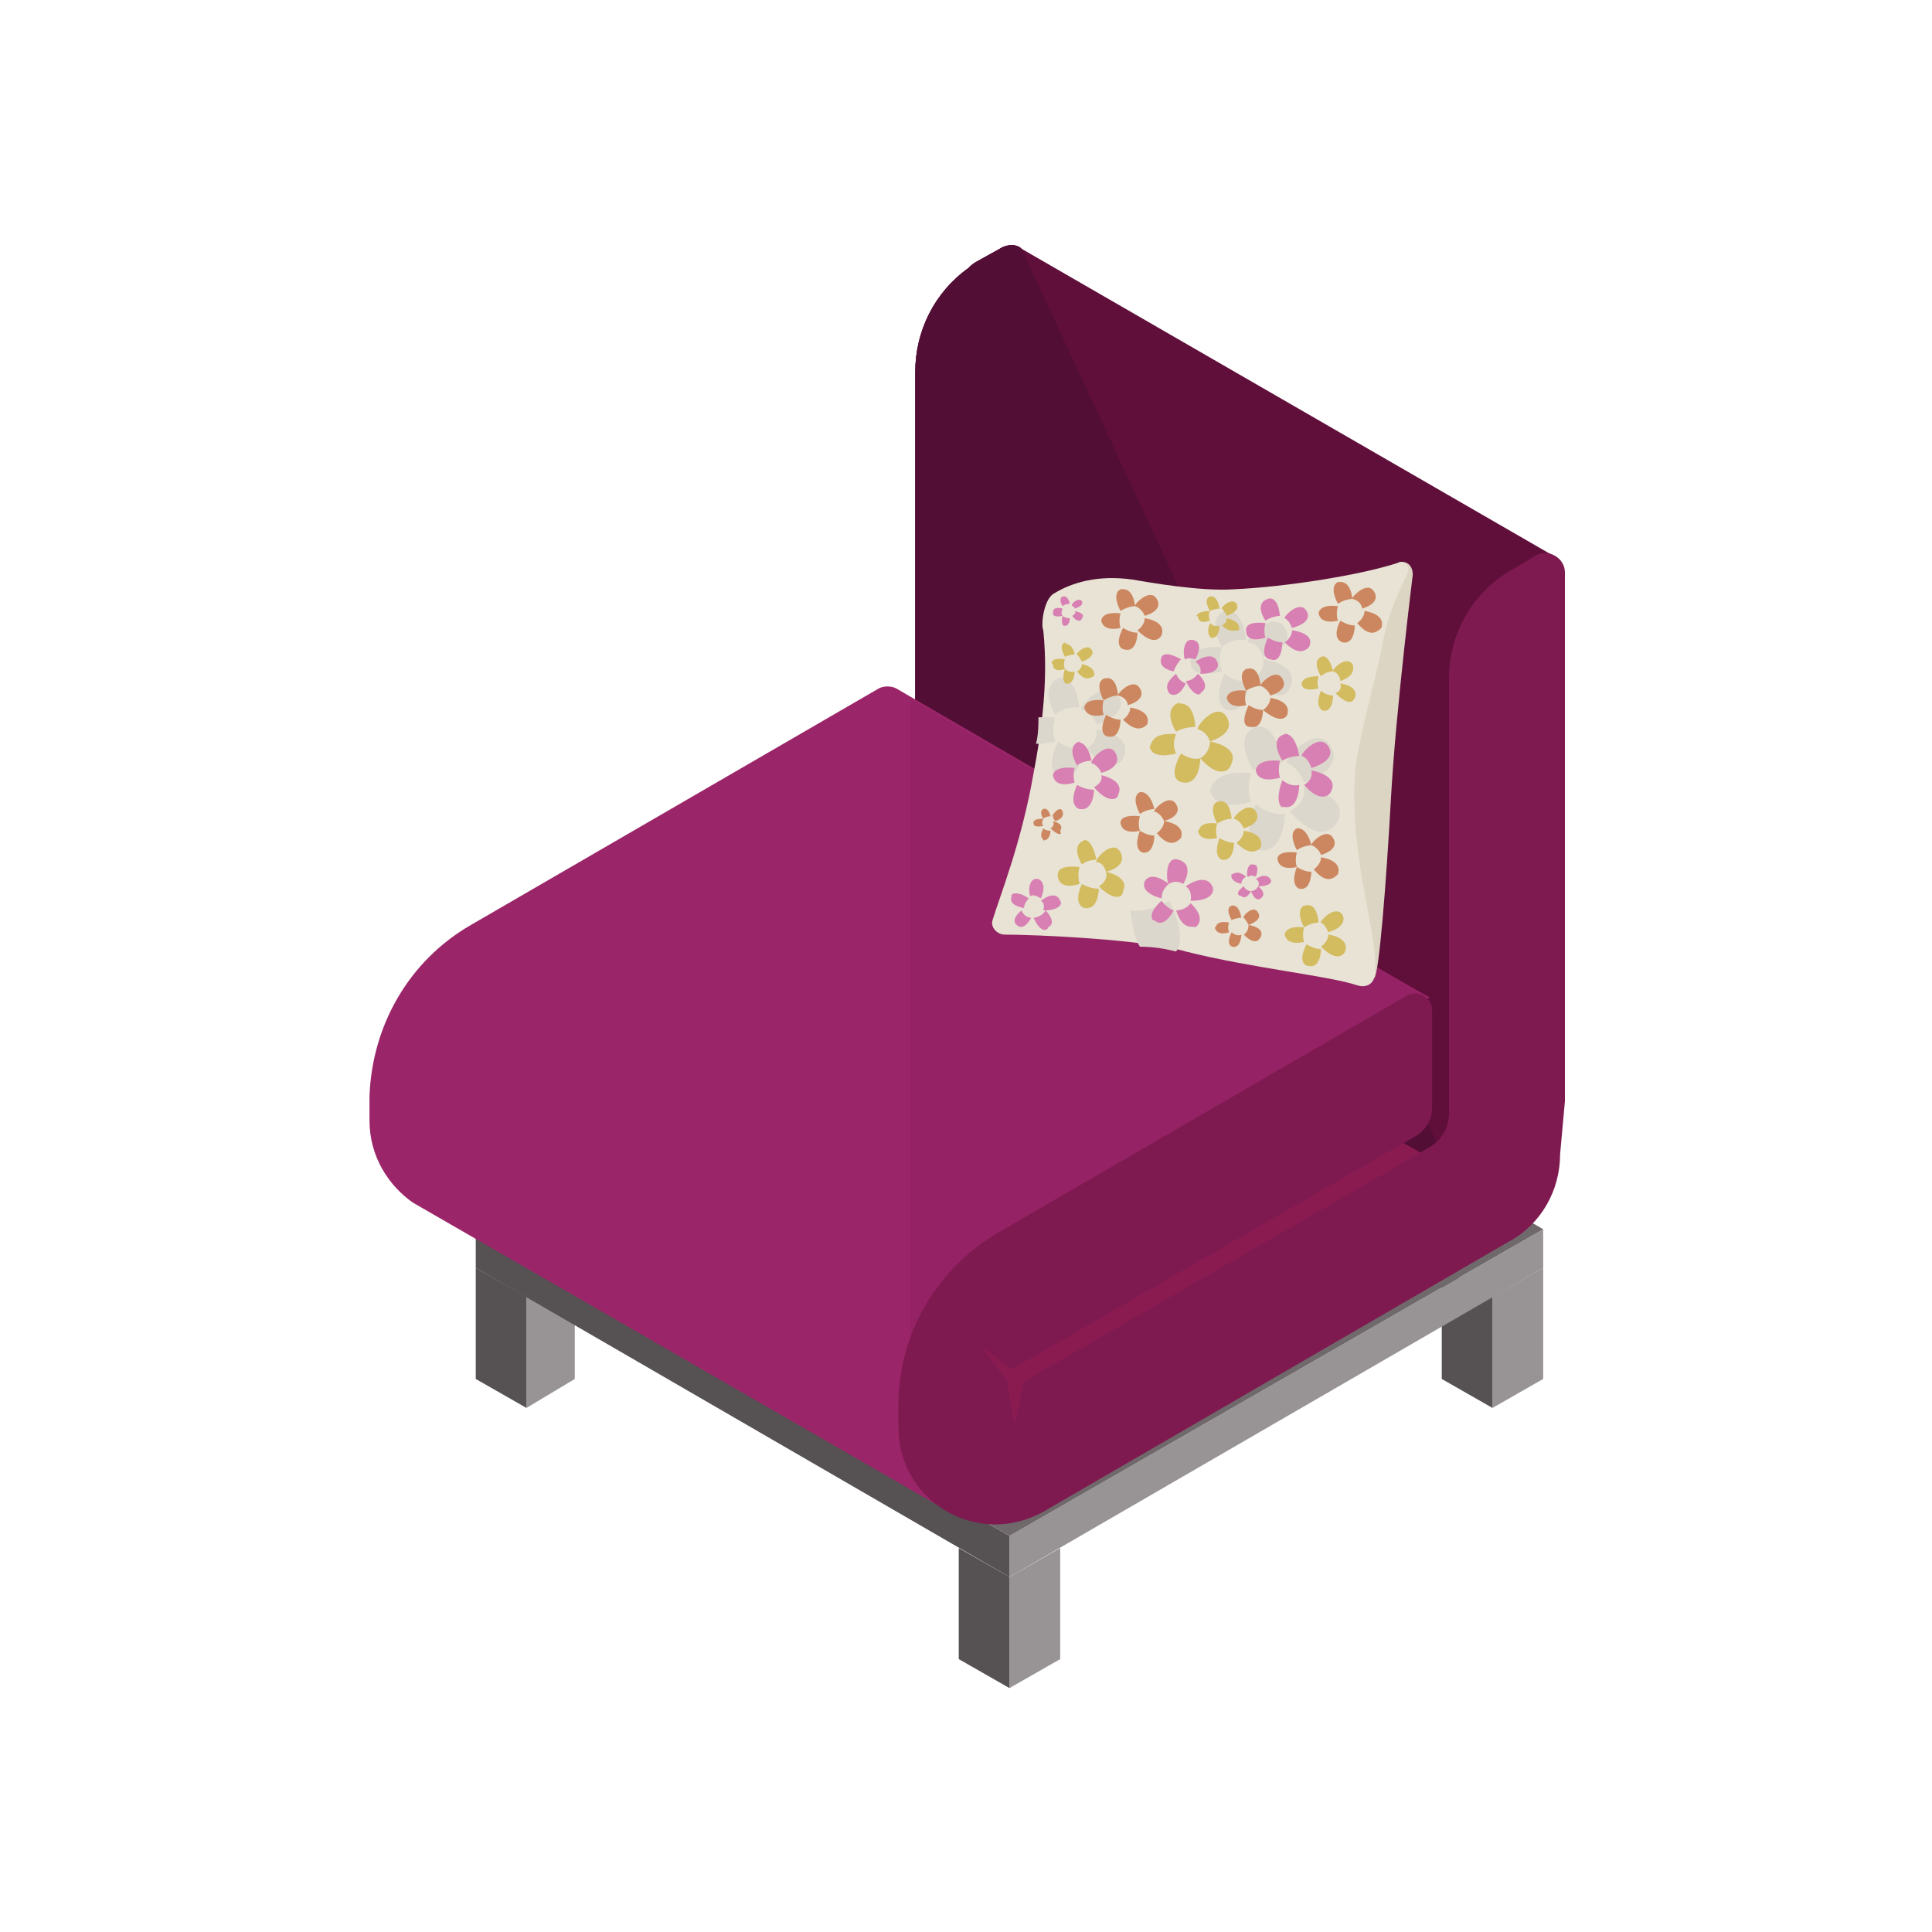 <?xml version="1.0" encoding="utf-8"?>
<!-- Generator: Adobe Illustrator 21.0.0, SVG Export Plug-In . SVG Version: 6.00 Build 0)  -->
<svg version="1.1" id="Layer_1" xmlns="http://www.w3.org/2000/svg" xmlns:xlink="http://www.w3.org/1999/xlink" x="0px" y="0px"
	 viewBox="0 0 80 80" style="enable-background:new 0 0 80 80;" xml:space="preserve">
<style type="text/css">
	.st0{fill:#989495;}
	.st1{fill:#565152;}
	.st2{fill:#70696B;}
	.st3{fill:#8A1B51;}
	.st4{fill:#600F3A;}
	.st5{fill:#530E35;}
	.st6{fill:#9B2569;}
	.st7{opacity:0.1;fill:#530E35;}
	.st8{fill:#7F1A51;}
	.st9{fill:#DCD7CC;}
	.st10{fill:#DDD5C3;}
	.st11{fill:#E8E3D4;}
	.st12{fill:#D87FB3;}
	.st13{fill:#D3BB60;}
	.st14{fill:#CD8760;}
</style>
<g id="XMLID_36311_">
	<g id="XMLID_36641_">
		<g id="XMLID_36651_">
			<polygon id="XMLID_36654_" class="st0" points="63.9,52.5 63.9,57.1 61.8,58.3 61.8,53.7 			"/>
			<polygon id="XMLID_36652_" class="st1" points="59.7,52.5 61.8,53.7 61.8,58.3 59.7,57.1 			"/>
		</g>
		<polygon id="XMLID_36650_" class="st0" points="63.9,50.9 63.9,52.5 41.8,65.3 41.8,63.6 		"/>
		<g id="XMLID_36647_">
			<polygon id="XMLID_36649_" class="st0" points="23.8,52.5 23.8,57.1 21.8,58.3 21.8,53.7 			"/>
			<polygon id="XMLID_36648_" class="st1" points="19.7,52.5 21.8,53.7 21.8,58.3 19.7,57.1 			"/>
		</g>
		<polygon id="XMLID_36643_" class="st1" points="19.7,50.9 41.8,63.6 41.8,65.3 19.7,52.5 		"/>
		<polygon id="XMLID_36642_" class="st2" points="41.8,38.1 63.9,50.9 41.8,63.6 19.7,50.9 		"/>
	</g>
	<g id="XMLID_36637_">
		<polygon id="XMLID_36639_" class="st0" points="43.9,64.1 43.9,68.7 41.8,69.9 41.8,65.3 		"/>
		<polygon id="XMLID_36638_" class="st1" points="39.7,64.1 41.8,65.3 41.8,69.9 39.7,68.7 		"/>
	</g>
	<polygon id="XMLID_36636_" class="st3" points="59,44.9 59,49.8 40.5,60.4 40.5,55.5 	"/>
	<path id="XMLID_36635_" class="st4" d="M42.3,10.3c-0.2-0.2-0.6-0.2-0.9,0l-0.9,0.5c-0.2,0.1-0.3,0.2-0.4,0.3
		c-1.4,1-2.2,2.6-2.2,4.3v20.3L60,48.4L64.3,23L42.3,10.3z"/>
	<path id="XMLID_42180_" class="st4" d="M42.3,10.3c-0.2-0.2-0.6-0.2-0.9,0l-0.9,0.5c-0.2,0.1-0.3,0.2-0.4,0.3
		c-1.4,1-2.2,2.6-2.2,4.3v20.3L60,48.4"/>
	<path id="XMLID_42179_" class="st5" d="M42.3,10.3c-0.2-0.2-0.6-0.2-0.9,0l-0.9,0.5c-0.2,0.1-0.3,0.2-0.4,0.3
		c-1.4,1-2.2,2.6-2.2,4.3v20.3L60,48.4"/>
	<path id="XMLID_36634_" class="st6" d="M37.1,28.5c-0.2-0.1-0.5-0.1-0.7,0l-16.9,9.8c-2.6,1.5-4.1,4.2-4.2,7.1c0,0,0,1,0,1
		c0,1.5,0.8,2.7,1.8,3.4l0,0l22.2,12.8c0,0-0.3-9.1,2.3-10.6l17.6-10.7C59.1,41.3,37.1,28.5,37.1,28.5z"/>
	<path class="st7" d="M37.8,29c3.9,2.3,21.3,12.3,21.3,12.3L41.5,52c-0.9,0.5-1.4,1.9-1.8,3.5h-2V29z"/>
	<path id="XMLID_36630_" class="st8" d="M64.8,45.6V23.7c0-0.6-0.7-1-1.2-0.7l-1,0.6c-1.6,0.9-2.6,2.6-2.6,4.5v18
		c0,0.6-0.3,1.1-0.8,1.4l-16.8,9.7L42,59l-0.3-1.8l-1-1.4l1.2,0.9l16.8-9.7c0.4-0.3,0.6-0.7,0.6-1.1v-4.1c0-0.5-0.6-0.8-1-0.6
		l-16.9,9.8c-2.6,1.5-4.2,4.2-4.2,7.2v0.9c0,3.1,3.3,5,6,3.5l19.3-11.2c1.3-0.7,2.1-2.1,2.1-3.6L64.8,45.6L64.8,45.6z"/>
	<g id="XMLID_36624_">
		<path id="XMLID_36629_" class="st9" d="M48.6,34.8c0,0,1.3-1.4,0.2-2c-1.1-0.6-1.5,1.8-1.3,1.7C48.1,34.3,48.6,34.8,48.6,34.8z"/>
		<path id="XMLID_36628_" class="st9" d="M48.8,36.2c0,0,0.4-0.7-0.1-1.3c0,0,2-0.8,2.1,0.5C50.9,36,50.4,36.7,48.8,36.2z"/>
		<path id="XMLID_36627_" class="st9" d="M47.3,34.5c0,0-0.7,0.3-0.9,1c0,0-1.7-0.8-0.9-1.7C45.4,33.8,46,33,47.3,34.5z"/>
		<path id="XMLID_36625_" class="st9" d="M46.4,35.7c0,0,0.1,0.7,0.7,1.1c0,0-1.1,1.4-1.8,0.5C45.3,37.2,44.7,36.5,46.4,35.7z"/>
	</g>
	<g id="XMLID_36315_">
		<g id="XMLID_36621_">
			<path id="XMLID_36623_" class="st10" d="M56.9,40.5c-0.6,0.4-1.4-3.7-1.1-8.5c0.1-1.6-0.2-3.4,0.1-5.2c0.3-1.9,2-3.5,2-3.5
				c0.2-0.1,0.6,0,0.6,0.5c0,0-0.7,5.6-0.9,9.2C57.4,36.6,57.1,40.4,56.9,40.5z"/>
			<path id="XMLID_36622_" class="st11" d="M41.1,38.1c-0.1,0.3,0.2,0.6,0.5,0.6c1.3,0,5.8,0.2,7.5,0.7c2.8,0.7,5.9,1,7.1,1.4
				c0.3,0.1,0.6,0,0.7-0.3c0.3-1.6-1-4.5-0.8-8.4c0.1-1.4,0.9-4.1,1.1-5.2c0.3-1.7,0.8-2.5,1.1-3.2c0.1-0.3-0.2-0.5-0.4-0.4
				c-1.5,0.5-4.6,1-6.8,1.1c-1.4,0.1-3.6-0.3-4.2-0.4c-1.4-0.2-2.5,0.1-3.3,0.6c-0.4,0.3-0.5,1.3-0.4,1.5c0.1,1,0.2,2.8-0.4,5.9
				C42.3,34.9,41.4,37.1,41.1,38.1z"/>
		</g>
		<g id="XMLID_36317_">
			<g id="XMLID_36611_">
				<path id="XMLID_36620_" class="st9" d="M54,32.4c0,0,1.7-0.5,1.1-1.5c-0.6-1-2,0.6-1.8,0.7C53.8,31.8,54,32.4,54,32.4z"/>
				<path id="XMLID_36616_" class="st9" d="M53.4,33.6c0,0,0.7-0.3,0.6-1c0,0,1.9,0.3,1.4,1.4C55.1,34.5,54.5,34.8,53.4,33.6z"/>
				<path id="XMLID_36615_" class="st9" d="M52,33.3c0,0,0.6,0.5,1.2,0.4c0,0,0,1.7-1.1,1.5C52.2,35.2,51.3,35,52,33.3z"/>
				<path id="XMLID_36614_" class="st9" d="M53.1,31.6c0,0-0.7-0.1-1.2,0.3c0,0-0.9-1.4,0.1-1.8C52,30.1,52.8,29.8,53.1,31.6z"/>
				<path id="XMLID_36612_" class="st9" d="M51.8,32c0,0-0.2,0.6,0,1.2c0,0-1.5,0.5-1.7-0.5C50.2,32.7,50.1,31.9,51.8,32z"/>
			</g>
			<g id="XMLID_36602_">
				<path id="XMLID_36610_" class="st9" d="M52.3,27.2c0,0,1.4-0.4,0.9-1.2c-0.5-0.8-1.7,0.5-1.5,0.6C52.2,26.7,52.3,27.2,52.3,27.2
					z"/>
				<path id="XMLID_36609_" class="st9" d="M51.9,28.1c0,0,0.5-0.3,0.4-0.8c0,0,1.6,0.2,1.1,1.2C53.3,28.8,52.8,29.1,51.9,28.1z"/>
				<path id="XMLID_36608_" class="st9" d="M50.7,27.9c0,0,0.5,0.4,1,0.3c0,0,0,1.4-0.9,1.2C50.9,29.4,50.1,29.3,50.7,27.9z"/>
				<path id="XMLID_36607_" class="st9" d="M51.6,26.5c0,0-0.6-0.1-1,0.3c0,0-0.7-1.1,0.1-1.5C50.7,25.3,51.4,25,51.6,26.5z"/>
				<path id="XMLID_36603_" class="st9" d="M50.6,26.8c0,0-0.2,0.5,0,1c0,0-1.3,0.4-1.3-0.4C49.3,27.4,49.2,26.7,50.6,26.8z"/>
			</g>
			<g id="XMLID_36593_">
				<path id="XMLID_36601_" class="st9" d="M45.4,30c0,0,1.4-0.4,0.9-1.2c-0.5-0.8-1.7,0.5-1.5,0.6C45.3,29.5,45.4,30,45.4,30z"/>
				<path id="XMLID_36600_" class="st9" d="M45,31c0,0,0.5-0.3,0.4-0.8c0,0,1.6,0.2,1.1,1.2C46.4,31.7,45.8,31.9,45,31z"/>
				<path id="XMLID_36598_" class="st9" d="M43.8,30.7c0,0,0.5,0.4,1,0.3c0,0,0,1.4-0.9,1.2C43.9,32.2,43.2,32.1,43.8,30.7z"/>
				<path id="XMLID_36597_" class="st9" d="M44.7,29.3c0,0-0.6-0.1-1,0.3c0,0-0.7-1.1,0.1-1.5C43.8,28.1,44.5,27.8,44.7,29.3z"/>
				<g id="XMLID_36594_">
					<path id="XMLID_36596_" class="st9" d="M48.4,37.3c0,0,0.8,1.4,0.3,2.1c-0.4-0.1-0.9-0.2-1.5-0.2c-0.2-0.3-0.3-0.8-0.4-1.5
						C46.8,37.7,47.7,37.8,48.4,37.3z"/>
					<path id="XMLID_36595_" class="st9" d="M43.7,29.7c0,0-0.2,0.5,0,1c0,0-0.4,0.1-0.8,0.1c0.1-0.4,0.1-0.8,0.1-1.1
						C43.2,29.7,43.4,29.7,43.7,29.7z"/>
				</g>
			</g>
			<g id="XMLID_36583_">
				<path id="XMLID_36589_" class="st12" d="M53.5,26c0,0,0.9-0.2,0.6-0.7c-0.3-0.5-1,0.3-0.9,0.3C53.4,25.7,53.5,26,53.5,26z"/>
				<path id="XMLID_36588_" class="st12" d="M53.2,26.6c0,0,0.3-0.2,0.3-0.5c0,0,1,0.1,0.7,0.7C54,27,53.7,27.1,53.2,26.6z"/>
				<path id="XMLID_36587_" class="st12" d="M52.5,26.4c0,0,0.3,0.2,0.6,0.2c0,0,0,0.9-0.5,0.7C52.6,27.3,52.1,27.3,52.5,26.4z"/>
				<path id="XMLID_36585_" class="st12" d="M53,25.5c0,0-0.3,0-0.6,0.2c0,0-0.5-0.7,0.1-0.9C52.5,24.8,52.9,24.6,53,25.5z"/>
				<path id="XMLID_36584_" class="st12" d="M52.4,25.8c0,0-0.1,0.3,0,0.6c0,0-0.8,0.3-0.8-0.3C51.6,26.1,51.5,25.7,52.4,25.8z"/>
			</g>
			<g id="XMLID_36574_">
				<path id="XMLID_36582_" class="st12" d="M49.5,27.3c0,0,0.4-0.7-0.1-0.8c-0.5-0.1-0.4,0.9-0.3,0.8
					C49.2,27.2,49.5,27.3,49.5,27.3z"/>
				<path id="XMLID_36581_" class="st12" d="M49.7,27.9c0,0,0.1-0.3-0.2-0.5c0,0,0.7-0.5,0.9,0C50.5,27.6,50.4,27.9,49.7,27.9z"/>
				<path id="XMLID_36580_" class="st12" d="M49.1,28.2c0,0,0.3,0,0.5-0.3c0,0,0.6,0.5,0.1,0.8C49.8,28.7,49.5,29,49.1,28.2z"/>
				<path id="XMLID_36576_" class="st12" d="M48.9,27.3c0,0-0.2,0.2-0.3,0.5c0,0-0.7-0.1-0.5-0.6C48.1,27.2,48.2,26.9,48.9,27.3z"/>
				<path id="XMLID_36575_" class="st12" d="M48.7,27.9c0,0,0.1,0.3,0.4,0.4c0,0-0.3,0.7-0.7,0.4C48.4,28.6,48.1,28.4,48.7,27.9z"/>
			</g>
			<g id="XMLID_36564_">
				<path id="XMLID_36573_" class="st12" d="M49,36.6c0,0,0.5-0.8-0.2-1c-0.6-0.2-0.5,1-0.4,1C48.7,36.4,49,36.6,49,36.6z"/>
				<path id="XMLID_36572_" class="st12" d="M49.3,37.3c0,0,0.1-0.4-0.2-0.6c0,0,0.8-0.6,1.1,0C50.3,36.9,50.2,37.3,49.3,37.3z"/>
				<path id="XMLID_36571_" class="st12" d="M48.7,37.7c0,0,0.4,0,0.6-0.3c0,0,0.7,0.6,0.2,1C49.4,38.3,49,38.6,48.7,37.7z"/>
				<path id="XMLID_36569_" class="st12" d="M48.4,36.6c0,0-0.3,0.2-0.3,0.6c0,0-0.9-0.2-0.7-0.7C47.4,36.5,47.6,36,48.4,36.6z"/>
				<path id="XMLID_36568_" class="st12" d="M48.1,37.3c0,0,0.2,0.3,0.5,0.4c0,0-0.4,0.8-0.8,0.4C47.8,38.2,47.4,37.9,48.1,37.3z"/>
			</g>
			<g id="XMLID_36554_">
				<path id="XMLID_36563_" class="st12" d="M43.1,37.2c0,0,0.3-0.6-0.1-0.8c-0.5-0.1-0.4,0.8-0.3,0.7C42.8,37,43.1,37.2,43.1,37.2z
					"/>
				<path id="XMLID_36562_" class="st12" d="M43.2,37.7c0,0,0.1-0.3-0.1-0.4c0,0,0.6-0.5,0.8,0C44,37.4,43.9,37.7,43.2,37.7z"/>
				<path id="XMLID_36560_" class="st12" d="M42.8,38c0,0,0.3,0,0.5-0.3c0,0,0.5,0.5,0.1,0.7C43.4,38.5,43.1,38.7,42.8,38z"/>
				<path id="XMLID_36559_" class="st12" d="M42.6,37.2c0,0-0.2,0.2-0.2,0.4c0,0-0.7-0.1-0.5-0.5C41.8,37.1,42,36.8,42.6,37.2z"/>
				<path id="XMLID_36555_" class="st12" d="M42.3,37.7c0,0,0.1,0.3,0.4,0.3c0,0-0.3,0.6-0.6,0.3C42.1,38.3,41.8,38.1,42.3,37.7z"/>
			</g>
			<g id="XMLID_36547_">
				<path id="XMLID_36553_" class="st13" d="M50.1,30.7c0,0,1.1-0.3,0.7-1c-0.4-0.7-1.3,0.4-1.2,0.5C50,30.3,50.1,30.7,50.1,30.7z"
					/>
				<path id="XMLID_36552_" class="st13" d="M49.7,31.4c0,0,0.4-0.2,0.4-0.7c0,0,1.2,0.2,0.9,0.9C50.9,32,50.4,32.2,49.7,31.4z"/>
				<path id="XMLID_36550_" class="st13" d="M48.9,31.2c0,0,0.4,0.3,0.8,0.2c0,0,0,1.1-0.7,1C48.9,32.4,48.3,32.3,48.9,31.2z"/>
				<path id="XMLID_36549_" class="st13" d="M49.5,30.1c0,0-0.5,0-0.8,0.2c0,0-0.6-0.9,0.1-1.2C48.8,29.2,49.4,28.9,49.5,30.1z"/>
				<path id="XMLID_36548_" class="st13" d="M48.7,30.4c0,0-0.2,0.4,0,0.8c0,0-1,0.3-1.1-0.3C47.7,30.9,47.6,30.3,48.7,30.4z"/>
			</g>
			<g id="XMLID_36537_">
				<path id="XMLID_36546_" class="st13" d="M55,38.6c0,0,0.8-0.2,0.6-0.7c-0.3-0.5-1,0.3-0.9,0.3C54.9,38.3,55,38.6,55,38.6z"/>
				<path id="XMLID_36545_" class="st13" d="M54.7,39.2c0,0,0.3-0.2,0.3-0.5c0,0,0.9,0.1,0.7,0.7C55.6,39.6,55.3,39.8,54.7,39.2z"/>
				<path id="XMLID_36541_" class="st13" d="M54.1,39.1c0,0,0.3,0.2,0.6,0.2c0,0,0,0.8-0.5,0.7C54.1,40,53.7,39.9,54.1,39.1z"/>
				<path id="XMLID_36540_" class="st13" d="M54.6,38.2c0,0-0.3,0-0.6,0.2c0,0-0.4-0.7,0-0.9C54.1,37.5,54.5,37.3,54.6,38.2z"/>
				<path id="XMLID_36539_" class="st13" d="M54,38.4c0,0-0.1,0.3,0,0.6c0,0-0.7,0.2-0.8-0.3C53.2,38.8,53.1,38.3,54,38.4z"/>
			</g>
			<g id="XMLID_36528_">
				<path id="XMLID_36536_" class="st12" d="M54.3,31.8c0,0,1.1-0.3,0.7-0.9c-0.4-0.6-1.2,0.4-1.1,0.4
					C54.2,31.4,54.3,31.8,54.3,31.8z"/>
				<path id="XMLID_36535_" class="st12" d="M54,32.5c0,0,0.4-0.2,0.3-0.6c0,0,1.2,0.2,0.8,0.9C55,33,54.6,33.2,54,32.5z"/>
				<path id="XMLID_36534_" class="st12" d="M53.1,32.3c0,0,0.3,0.3,0.7,0.2c0,0,0,1.1-0.7,0.9C53.2,33.5,52.7,33.4,53.1,32.3z"/>
				<path id="XMLID_36533_" class="st12" d="M53.8,31.3c0,0-0.4,0-0.7,0.2c0,0-0.6-0.9,0.1-1.1C53.1,30.4,53.6,30.2,53.8,31.3z"/>
				<path id="XMLID_36532_" class="st12" d="M53,31.5c0,0-0.1,0.4,0,0.7c0,0-0.9,0.3-1-0.3C52,32,51.9,31.4,53,31.5z"/>
			</g>
			<g id="XMLID_36518_">
				<path id="XMLID_36527_" class="st12" d="M45.6,32c0,0,0.9-0.2,0.6-0.8c-0.3-0.6-1.1,0.3-1,0.4C45.5,31.7,45.6,32,45.6,32z"/>
				<path id="XMLID_36526_" class="st12" d="M45.3,32.6c0,0,0.4-0.2,0.3-0.5c0,0,1,0.2,0.7,0.8C46.3,33.1,45.9,33.3,45.3,32.6z"/>
				<path id="XMLID_36525_" class="st12" d="M44.6,32.5c0,0,0.3,0.2,0.7,0.2c0,0,0,0.9-0.6,0.8C44.7,33.5,44.2,33.4,44.6,32.5z"/>
				<path id="XMLID_36523_" class="st12" d="M45.2,31.5c0,0-0.4,0-0.6,0.2c0,0-0.5-0.8,0.1-1C44.6,30.8,45,30.6,45.2,31.5z"/>
				<path id="XMLID_36522_" class="st12" d="M44.5,31.8c0,0-0.1,0.3,0,0.6c0,0-0.8,0.3-0.9-0.3C43.6,32.1,43.6,31.7,44.5,31.8z"/>
			</g>
			<g id="XMLID_36508_">
				<path id="XMLID_36517_" class="st13" d="M45.8,36.1c0,0,0.9-0.2,0.6-0.8c-0.3-0.6-1.1,0.3-1,0.4C45.7,35.7,45.8,36.1,45.8,36.1z
					"/>
				<path id="XMLID_36516_" class="st13" d="M45.5,36.7c0,0,0.4-0.2,0.3-0.6c0,0,1,0.2,0.7,0.8C46.5,37.2,46.1,37.3,45.5,36.7z"/>
				<path id="XMLID_36514_" class="st13" d="M44.8,36.6c0,0,0.3,0.2,0.7,0.2c0,0,0,0.9-0.6,0.8C44.9,37.6,44.4,37.5,44.8,36.6z"/>
				<path id="XMLID_36513_" class="st13" d="M45.4,35.6c0,0-0.4,0-0.6,0.2c0,0-0.5-0.8,0.1-1C44.8,34.8,45.2,34.6,45.4,35.6z"/>
				<path id="XMLID_36509_" class="st13" d="M44.7,35.9c0,0-0.1,0.3,0,0.7c0,0-0.8,0.3-0.9-0.3C43.8,36.2,43.7,35.8,44.7,35.9z"/>
			</g>
			<g id="XMLID_36502_">
				<path id="XMLID_36507_" class="st13" d="M51.5,34.3c0,0,0.8-0.2,0.5-0.7c-0.3-0.5-1,0.3-0.9,0.3C51.4,34,51.5,34.3,51.5,34.3z"
					/>
				<path id="XMLID_36506_" class="st13" d="M51.2,34.9c0,0,0.3-0.2,0.3-0.5c0,0,0.9,0.1,0.7,0.7C52,35.3,51.7,35.4,51.2,34.9z"/>
				<path id="XMLID_36505_" class="st13" d="M50.5,34.7c0,0,0.3,0.2,0.6,0.2c0,0,0,0.8-0.5,0.7C50.6,35.6,50.2,35.5,50.5,34.7z"/>
				<path id="XMLID_36504_" class="st13" d="M51,33.9c0,0-0.3,0-0.6,0.2c0,0-0.4-0.7,0-0.9C50.5,33.2,50.9,33,51,33.9z"/>
				<path id="XMLID_36503_" class="st13" d="M50.4,34.1c0,0-0.1,0.3,0,0.6c0,0-0.7,0.2-0.8-0.3C49.7,34.4,49.6,34,50.4,34.1z"/>
			</g>
			<g id="XMLID_36491_">
				<path id="XMLID_36501_" class="st14" d="M48.2,34c0,0,0.8-0.2,0.5-0.7c-0.3-0.5-1,0.3-0.9,0.3C48.1,33.7,48.2,34,48.2,34z"/>
				<path id="XMLID_36500_" class="st14" d="M47.9,34.5c0,0,0.3-0.2,0.3-0.5c0,0,0.9,0.1,0.7,0.7C48.7,34.9,48.4,35.1,47.9,34.5z"/>
				<path id="XMLID_36499_" class="st14" d="M47.2,34.4c0,0,0.3,0.2,0.6,0.2c0,0,0,0.8-0.5,0.7C47.3,35.3,46.9,35.2,47.2,34.4z"/>
				<path id="XMLID_36498_" class="st14" d="M47.8,33.5c0,0-0.3,0-0.6,0.2c0,0-0.4-0.7,0-0.9C47.2,32.8,47.6,32.7,47.8,33.5z"/>
				<path id="XMLID_36496_" class="st14" d="M47.2,33.8c0,0-0.1,0.3,0,0.6c0,0-0.7,0.2-0.8-0.3C46.4,34.1,46.3,33.7,47.2,33.8z"/>
			</g>
			<g id="XMLID_36473_">
				<path id="XMLID_36486_" class="st14" d="M54.7,35.4c0,0,0.8-0.2,0.5-0.7c-0.3-0.5-1,0.3-0.9,0.3C54.6,35.1,54.7,35.4,54.7,35.4z
					"/>
				<path id="XMLID_36485_" class="st14" d="M54.4,36c0,0,0.3-0.2,0.3-0.5c0,0,0.9,0.1,0.7,0.7C55.2,36.4,54.9,36.6,54.4,36z"/>
				<path id="XMLID_36480_" class="st14" d="M53.7,35.9c0,0,0.3,0.2,0.6,0.2c0,0,0,0.8-0.5,0.7C53.8,36.8,53.4,36.7,53.7,35.9z"/>
				<path id="XMLID_36475_" class="st14" d="M54.3,35c0,0-0.3,0-0.6,0.2c0,0-0.4-0.7,0-0.9C53.7,34.3,54.1,34.2,54.3,35z"/>
				<path id="XMLID_36474_" class="st14" d="M53.7,35.3c0,0-0.1,0.3,0,0.6c0,0-0.7,0.2-0.8-0.3C52.9,35.6,52.8,35.2,53.7,35.3z"/>
			</g>
			<g id="XMLID_36450_">
				<path id="XMLID_36471_" class="st14" d="M51.7,38.3c0,0,0.6-0.2,0.4-0.5c-0.2-0.4-0.7,0.2-0.6,0.2
					C51.6,38.1,51.7,38.3,51.7,38.3z"/>
				<path id="XMLID_36466_" class="st14" d="M51.5,38.7c0,0,0.2-0.1,0.2-0.4c0,0,0.7,0.1,0.5,0.5C52.1,39,51.9,39.1,51.5,38.7z"/>
				<path id="XMLID_36461_" class="st14" d="M51,38.6c0,0,0.2,0.2,0.4,0.1c0,0,0,0.6-0.4,0.5C51.1,39.2,50.7,39.2,51,38.6z"/>
				<path id="XMLID_36460_" class="st14" d="M51.4,38c0,0-0.2,0-0.4,0.1c0,0-0.3-0.5,0-0.6C51,37.5,51.3,37.4,51.4,38z"/>
				<path id="XMLID_36455_" class="st14" d="M50.9,38.2c0,0-0.1,0.2,0,0.4c0,0-0.5,0.2-0.6-0.2C50.4,38.4,50.3,38.1,50.9,38.2z"/>
			</g>
			<g id="XMLID_36435_">
				<path id="XMLID_36449_" class="st13" d="M55.5,28.2c0,0,0.7-0.2,0.5-0.7c-0.3-0.4-0.9,0.3-0.8,0.3
					C55.5,27.9,55.5,28.2,55.5,28.2z"/>
				<path id="XMLID_36448_" class="st13" d="M55.3,28.7c0,0,0.3-0.1,0.2-0.4c0,0,0.8,0.1,0.6,0.6C56,29.1,55.8,29.2,55.3,28.7z"/>
				<path id="XMLID_36446_" class="st13" d="M54.7,28.6c0,0,0.2,0.2,0.5,0.2c0,0,0,0.8-0.5,0.6C54.8,29.4,54.4,29.3,54.7,28.6z"/>
				<path id="XMLID_36441_" class="st13" d="M55.2,27.8c0,0-0.3,0-0.5,0.2c0,0-0.4-0.6,0-0.8C54.7,27.2,55,27,55.2,27.8z"/>
				<path id="XMLID_36436_" class="st13" d="M54.6,28c0,0-0.1,0.3,0,0.5c0,0-0.7,0.2-0.7-0.2C53.9,28.3,53.9,28,54.6,28z"/>
			</g>
			<g id="XMLID_36420_">
				<path id="XMLID_36430_" class="st14" d="M46.7,29.2c0,0,0.8-0.2,0.5-0.7c-0.3-0.5-1,0.3-0.9,0.3C46.7,28.9,46.7,29.2,46.7,29.2z
					"/>
				<path id="XMLID_36425_" class="st14" d="M46.5,29.8c0,0,0.3-0.2,0.3-0.5c0,0,0.9,0.1,0.7,0.7C47.3,30.2,47,30.3,46.5,29.8z"/>
				<path id="XMLID_36424_" class="st14" d="M45.8,29.6c0,0,0.3,0.2,0.6,0.2c0,0,0,0.8-0.5,0.7C45.9,30.5,45.4,30.5,45.8,29.6z"/>
				<path id="XMLID_36423_" class="st14" d="M46.3,28.8c0,0-0.3,0-0.6,0.2c0,0-0.4-0.7,0-0.9C45.8,28.1,46.2,27.9,46.3,28.8z"/>
				<path id="XMLID_36422_" class="st14" d="M45.7,29c0,0-0.1,0.3,0,0.6c0,0-0.7,0.2-0.8-0.3C44.9,29.3,44.9,28.9,45.7,29z"/>
			</g>
			<g id="XMLID_36406_">
				<path id="XMLID_36418_" class="st14" d="M56.4,25.2c0,0,0.8-0.2,0.5-0.7c-0.3-0.5-1,0.3-0.9,0.3C56.4,24.9,56.4,25.2,56.4,25.2z
					"/>
				<path id="XMLID_36414_" class="st14" d="M56.2,25.8c0,0,0.3-0.2,0.3-0.5c0,0,0.9,0.1,0.7,0.7C57,26.2,56.7,26.4,56.2,25.8z"/>
				<path id="XMLID_36413_" class="st14" d="M55.5,25.7c0,0,0.3,0.2,0.6,0.2c0,0,0,0.8-0.5,0.7C55.6,26.6,55.1,26.5,55.5,25.7z"/>
				<path id="XMLID_36411_" class="st14" d="M56,24.8c0,0-0.3,0-0.6,0.2c0,0-0.4-0.7,0-0.9C55.5,24.1,55.9,24,56,24.8z"/>
				<path id="XMLID_36407_" class="st14" d="M55.4,25.1c0,0-0.1,0.3,0,0.6c0,0-0.7,0.2-0.8-0.3C54.6,25.4,54.6,25,55.4,25.1z"/>
			</g>
			<g id="XMLID_36392_">
				<path id="XMLID_36405_" class="st13" d="M50.8,25.5c0,0,0.6-0.2,0.4-0.5c-0.2-0.3-0.7,0.2-0.6,0.2
					C50.7,25.3,50.8,25.5,50.8,25.5z"/>
				<path id="XMLID_36403_" class="st13" d="M50.6,25.9c0,0,0.2-0.1,0.2-0.3c0,0,0.6,0.1,0.5,0.5C51.1,26.1,50.9,26.2,50.6,25.9z"/>
				<path id="XMLID_36399_" class="st13" d="M50.1,25.8c0,0,0.2,0.2,0.4,0.1c0,0,0,0.6-0.4,0.5C50.2,26.4,49.9,26.3,50.1,25.8z"/>
				<path id="XMLID_36398_" class="st13" d="M50.5,25.2c0,0-0.2,0-0.4,0.1c0,0-0.3-0.5,0-0.6C50.1,24.7,50.4,24.6,50.5,25.2z"/>
				<path id="XMLID_36396_" class="st13" d="M50.1,25.3c0,0-0.1,0.2,0,0.4c0,0-0.5,0.2-0.5-0.2C49.5,25.6,49.5,25.3,50.1,25.3z"/>
			</g>
			<g id="XMLID_36381_">
				<path id="XMLID_36391_" class="st14" d="M52.6,28.8c0,0,0.8-0.2,0.5-0.7c-0.3-0.5-1,0.3-0.9,0.3C52.5,28.5,52.6,28.8,52.6,28.8z
					"/>
				<path id="XMLID_36390_" class="st14" d="M52.3,29.4c0,0,0.3-0.2,0.3-0.5c0,0,0.9,0.1,0.7,0.7C53.2,29.8,52.9,29.9,52.3,29.4z"/>
				<path id="XMLID_36389_" class="st14" d="M51.7,29.2c0,0,0.3,0.2,0.6,0.2c0,0,0,0.8-0.5,0.7C51.7,30.1,51.3,30.1,51.7,29.2z"/>
				<path id="XMLID_36387_" class="st14" d="M52.2,28.4c0,0-0.3,0-0.6,0.2c0,0-0.4-0.7,0-0.9C51.7,27.7,52.1,27.5,52.2,28.4z"/>
				<path id="XMLID_36385_" class="st14" d="M51.6,28.6c0,0-0.1,0.3,0,0.6c0,0-0.7,0.2-0.8-0.3C50.8,29,50.7,28.5,51.6,28.6z"/>
			</g>
			<g id="XMLID_36370_">
				<path id="XMLID_36380_" class="st14" d="M47.4,25.5c0,0,0.8-0.2,0.5-0.7c-0.3-0.5-1,0.3-0.9,0.3C47.3,25.2,47.4,25.5,47.4,25.5z
					"/>
				<path id="XMLID_36378_" class="st14" d="M47.1,26.1c0,0,0.3-0.2,0.3-0.5c0,0,0.9,0.1,0.7,0.7C48,26.5,47.7,26.7,47.1,26.1z"/>
				<path id="XMLID_36374_" class="st14" d="M46.5,26c0,0,0.3,0.2,0.6,0.2c0,0,0,0.8-0.5,0.7C46.5,26.9,46.1,26.8,46.5,26z"/>
				<path id="XMLID_36373_" class="st14" d="M47,25.1c0,0-0.3,0-0.6,0.2c0,0-0.4-0.7,0-0.9C46.5,24.4,46.9,24.3,47,25.1z"/>
				<path id="XMLID_36372_" class="st14" d="M46.4,25.4c0,0-0.1,0.3,0,0.6c0,0-0.7,0.2-0.8-0.3C45.6,25.7,45.6,25.3,46.4,25.4z"/>
			</g>
			<g id="XMLID_36357_">
				<path id="XMLID_36366_" class="st13" d="M44.8,27.4c0,0,0.6-0.2,0.4-0.5c-0.2-0.3-0.7,0.2-0.6,0.2
					C44.7,27.2,44.8,27.4,44.8,27.4z"/>
				<path id="XMLID_36365_" class="st13" d="M44.6,27.8c0,0,0.2-0.1,0.2-0.3c0,0,0.6,0.1,0.5,0.5C45.1,28.1,44.9,28.2,44.6,27.8z"/>
				<path id="XMLID_36363_" class="st13" d="M44.1,27.7c0,0,0.2,0.2,0.4,0.1c0,0,0,0.6-0.4,0.5C44.2,28.3,43.9,28.3,44.1,27.7z"/>
				<path id="XMLID_36359_" class="st13" d="M44.5,27.1c0,0-0.2,0-0.4,0.1c0,0-0.3-0.5,0-0.6C44.1,26.7,44.4,26.6,44.5,27.1z"/>
				<path id="XMLID_36358_" class="st13" d="M44.1,27.3c0,0-0.1,0.2,0,0.4c0,0-0.5,0.2-0.5-0.2C43.5,27.5,43.5,27.2,44.1,27.3z"/>
			</g>
			<g id="XMLID_36345_">
				<path id="XMLID_36356_" class="st12" d="M52,36.3c0,0,0.2-0.5-0.1-0.5c-0.3-0.1-0.3,0.6-0.2,0.5C51.8,36.2,52,36.3,52,36.3z"/>
				<path id="XMLID_36354_" class="st12" d="M52.1,36.7c0,0,0.1-0.2-0.1-0.3c0,0,0.4-0.3,0.6,0C52.7,36.5,52.6,36.7,52.1,36.7z"/>
				<path id="XMLID_36352_" class="st12" d="M51.8,36.9c0,0,0.2,0,0.3-0.2c0,0,0.4,0.3,0.1,0.5C52.2,37.2,52,37.4,51.8,36.9z"/>
				<path id="XMLID_36348_" class="st12" d="M51.6,36.3c0,0-0.2,0.1-0.2,0.3c0,0-0.5-0.1-0.4-0.4C51.1,36.2,51.2,36,51.6,36.3z"/>
				<path id="XMLID_36347_" class="st12" d="M51.5,36.7c0,0,0.1,0.2,0.3,0.2c0,0-0.2,0.4-0.4,0.2C51.3,37.1,51.1,37,51.5,36.7z"/>
			</g>
			<g id="XMLID_36332_">
				<path id="XMLID_36341_" class="st14" d="M43.7,34c0,0,0.4-0.1,0.3-0.4c-0.1-0.3-0.5,0.2-0.4,0.2C43.6,33.9,43.7,34,43.7,34z"/>
				<path id="XMLID_36340_" class="st14" d="M43.5,34.3c0,0,0.2-0.1,0.1-0.3c0,0,0.5,0.1,0.3,0.4C44,34.6,43.8,34.6,43.5,34.3z"/>
				<path id="XMLID_36339_" class="st14" d="M43.2,34.3c0,0,0.1,0.1,0.3,0.1c0,0,0,0.4-0.3,0.4C43.2,34.7,43,34.7,43.2,34.3z"/>
				<path id="XMLID_36337_" class="st14" d="M43.5,33.8c0,0-0.2,0-0.3,0.1c0,0-0.2-0.3,0-0.4C43.2,33.5,43.4,33.4,43.5,33.8z"/>
				<path id="XMLID_36333_" class="st14" d="M43.2,33.9c0,0-0.1,0.2,0,0.3c0,0-0.4,0.1-0.4-0.1C42.8,34.1,42.7,33.9,43.2,33.9z"/>
			</g>
			<g id="XMLID_36318_">
				<path id="XMLID_36330_" class="st12" d="M44.5,25.2c0,0,0.4-0.1,0.3-0.3c-0.1-0.2-0.5,0.1-0.4,0.2
					C44.5,25.1,44.5,25.2,44.5,25.2z"/>
				<path id="XMLID_36326_" class="st12" d="M44.4,25.5c0,0,0.2-0.1,0.1-0.2c0,0,0.5,0.1,0.3,0.3C44.8,25.7,44.6,25.8,44.4,25.5z"/>
				<path id="XMLID_36325_" class="st12" d="M44,25.5c0,0,0.1,0.1,0.3,0.1c0,0,0,0.4-0.3,0.3C44.1,25.9,43.9,25.9,44,25.5z"/>
				<path id="XMLID_36324_" class="st12" d="M44.3,25c0,0-0.2,0-0.3,0.1c0,0-0.2-0.3,0-0.4C44,24.7,44.2,24.6,44.3,25z"/>
				<path id="XMLID_36322_" class="st12" d="M44,25.2c0,0-0.1,0.2,0,0.3c0,0-0.4,0.1-0.4-0.1C43.6,25.3,43.6,25.1,44,25.2z"/>
			</g>
		</g>
	</g>
</g>
</svg>
